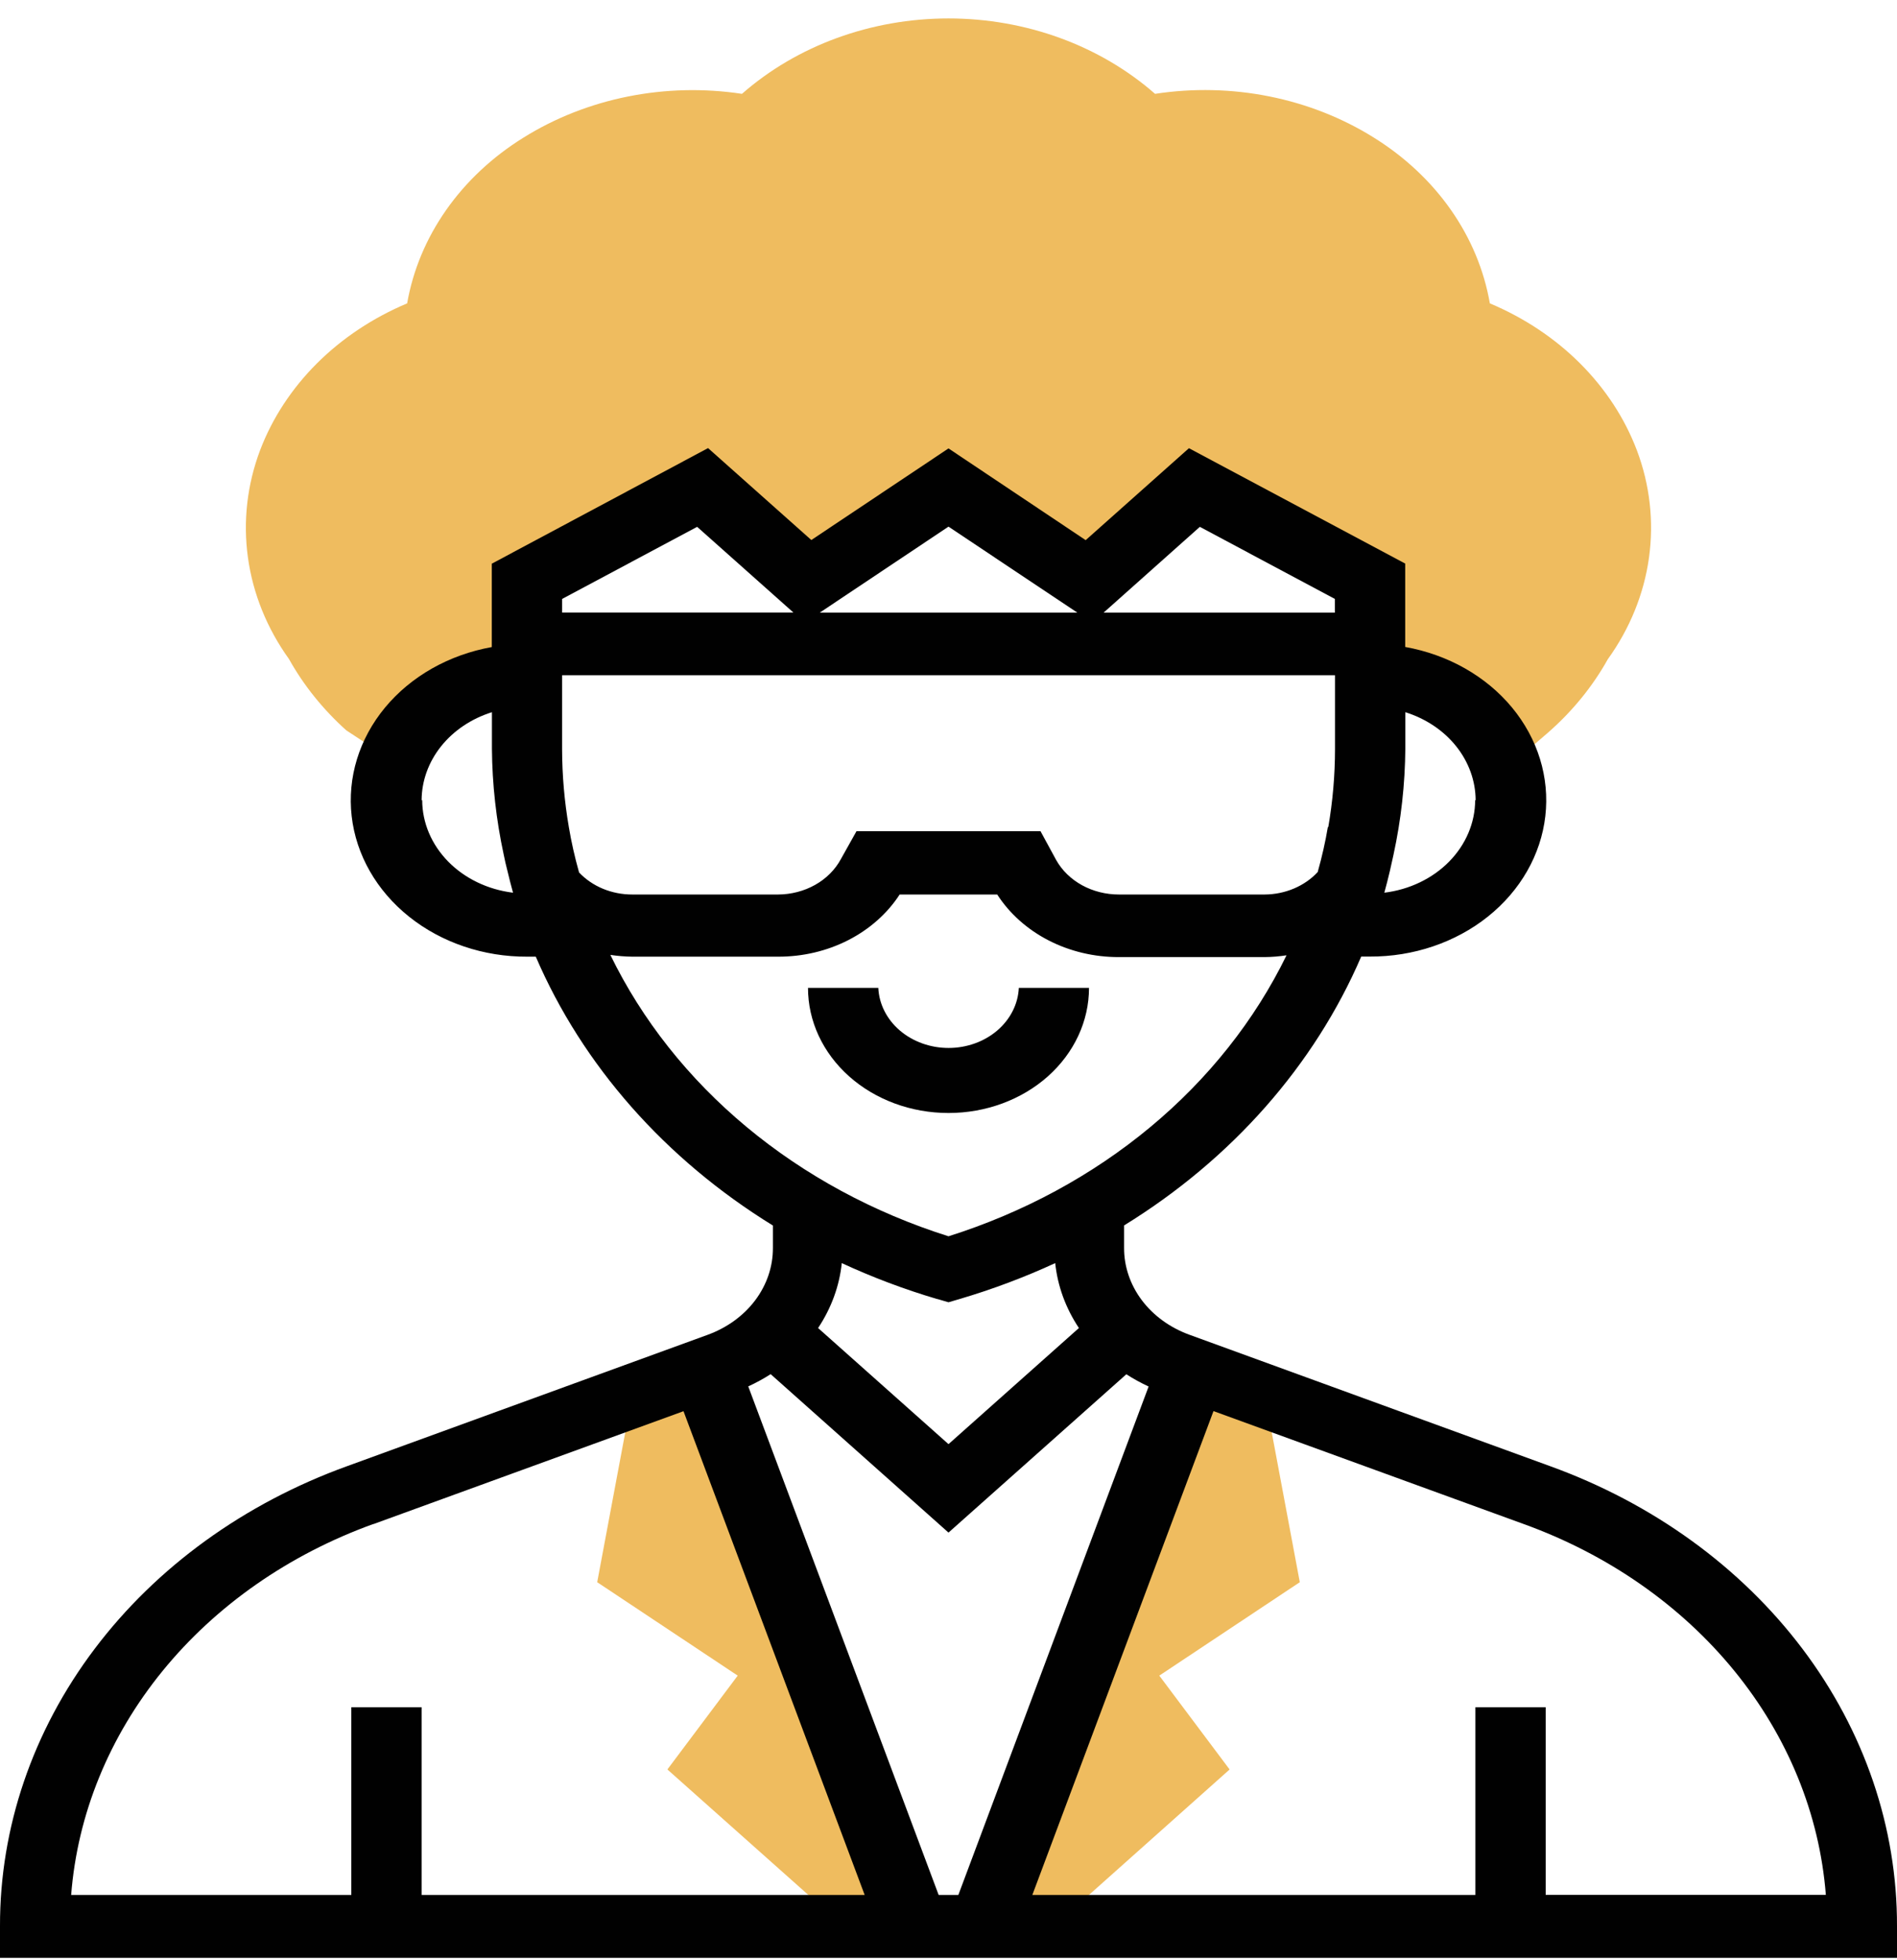 <svg width="91" height="94" viewBox="0 0 91 94" fill="none" xmlns="http://www.w3.org/2000/svg">
<path d="M78.522 21.593C77.939 20.057 77.013 18.642 75.802 17.431C74.59 16.22 73.117 15.239 71.469 14.547C71.193 12.954 70.556 11.427 69.597 10.059C68.638 8.692 67.376 7.511 65.89 6.59C62.843 4.689 59.075 3.938 55.408 4.5C52.767 2.183 49.208 0.884 45.5 0.884C41.792 0.884 38.233 2.183 35.593 4.5C31.924 3.944 28.157 4.699 25.11 6.6C23.625 7.521 22.365 8.699 21.406 10.065C20.447 11.431 19.809 12.956 19.531 14.547C17.885 15.239 16.413 16.219 15.201 17.427C13.99 18.636 13.064 20.049 12.479 21.583C11.854 23.238 11.653 24.997 11.893 26.731C12.132 28.464 12.804 30.128 13.861 31.6C14.567 32.864 15.496 34.019 16.613 35.022L18.888 36.515C19.324 35.313 20.176 34.264 21.323 33.52C22.469 32.775 23.851 32.372 25.27 32.369V27.875L33.693 23.375L38.749 27.875L45.5 23.375L52.24 27.875L57.296 23.375L65.719 27.875V32.374C67.212 32.376 68.663 32.819 69.842 33.635C71.021 34.45 71.862 35.592 72.231 36.879L74.284 35.108C75.443 34.09 76.404 32.908 77.128 31.61C78.187 30.139 78.862 28.476 79.103 26.742C79.344 25.009 79.146 23.249 78.522 21.593Z" fill="#EFBC5F"/>
<path d="M60.68 66.945L62.352 75.869L55.612 80.349L58.985 84.849L50.556 92.365H47.206L57.182 65.67L60.68 66.945Z" fill="#EFBC5F"/>
<path d="M30.32 66.945L28.648 75.869L35.388 80.349L32.015 84.848L40.438 92.345H43.794L33.818 65.67L30.32 66.945Z" fill="#EFBC5F"/>
<path d="M74.353 70.302L57.063 64.005C56.132 63.668 55.336 63.092 54.776 62.35C54.217 61.607 53.92 60.733 53.923 59.839V58.761C59.087 55.581 63.051 51.087 65.298 45.869H65.702C67.796 45.88 69.819 45.196 71.377 43.951C72.935 42.706 73.917 40.989 74.13 39.135C74.343 37.282 73.772 35.424 72.53 33.924C71.287 32.424 69.461 31.39 67.408 31.023V27.024L57.034 21.492L52.08 25.901L45.5 21.502L38.92 25.895L33.966 21.487L23.592 27.029V31.028C21.539 31.395 19.713 32.429 18.47 33.929C17.228 35.429 16.657 37.287 16.87 39.141C17.083 40.994 18.065 42.711 19.623 43.956C21.181 45.201 23.204 45.885 25.298 45.874H25.702C27.948 51.093 31.913 55.586 37.077 58.766V59.844C37.08 60.738 36.783 61.612 36.224 62.355C35.664 63.097 34.868 63.673 33.937 64.01L16.647 70.306C11.719 72.089 7.501 75.141 4.535 79.071C1.569 83.001 -0.01 87.631 5.21794e-05 92.365V93.884H91V92.365C91.012 87.63 89.434 82.999 86.468 79.068C83.501 75.136 79.282 72.084 74.353 70.302ZM45.5 73.49L54.031 65.898C54.371 66.117 54.728 66.313 55.1 66.485L45.972 90.867H45.028L35.894 66.48C36.268 66.308 36.627 66.112 36.969 65.893L45.5 73.49ZM63.7 39.648C63.581 40.357 63.421 41.065 63.211 41.815C62.902 42.149 62.514 42.419 62.074 42.605C61.635 42.791 61.155 42.89 60.669 42.893H53.679C53.053 42.894 52.439 42.74 51.906 42.448C51.373 42.155 50.943 41.736 50.664 41.237L49.913 39.856H41.087L40.336 41.197C40.063 41.703 39.636 42.131 39.103 42.431C38.569 42.73 37.952 42.891 37.321 42.893H30.331C29.845 42.894 29.364 42.799 28.922 42.617C28.481 42.434 28.09 42.167 27.778 41.835C27.567 41.086 27.408 40.372 27.289 39.668C27.075 38.429 26.967 37.177 26.964 35.923V32.38H64.041V35.923C64.04 37.177 63.931 38.429 63.717 39.668L63.7 39.648ZM70.764 38.373C70.76 39.455 70.317 40.499 69.517 41.314C68.716 42.129 67.612 42.659 66.407 42.806C66.504 42.462 66.589 42.113 66.674 41.759C66.735 41.502 66.792 41.248 66.845 40.995C67.21 39.315 67.401 37.608 67.414 35.897V34.151C68.397 34.459 69.249 35.029 69.853 35.785C70.457 36.541 70.783 37.445 70.787 38.373H70.764ZM57.557 25.263L64.035 28.72V29.378H52.939L57.557 25.263ZM51.682 29.378H39.323L45.5 25.253L51.682 29.378ZM33.443 25.263L38.061 29.373H26.964V28.72L33.443 25.263ZM20.225 38.373C20.229 37.445 20.555 36.542 21.159 35.786C21.763 35.03 22.615 34.459 23.598 34.151V35.897C23.611 37.608 23.802 39.315 24.166 40.995C24.217 41.248 24.274 41.501 24.343 41.764C24.428 42.113 24.513 42.462 24.61 42.806C23.405 42.659 22.301 42.129 21.5 41.314C20.7 40.499 20.257 39.455 20.253 38.373H20.225ZM29.279 45.788C29.627 45.842 29.979 45.87 30.331 45.874H37.321C38.503 45.879 39.665 45.605 40.69 45.082C41.714 44.558 42.566 43.803 43.157 42.893H47.837C48.426 43.807 49.277 44.567 50.303 45.094C51.329 45.622 52.494 45.898 53.679 45.894H60.663C61.016 45.891 61.367 45.862 61.715 45.808C60.195 48.923 57.971 51.727 55.181 54.045C52.392 56.363 49.096 58.146 45.5 59.282C41.9 58.145 38.602 56.359 35.812 54.038C33.021 51.716 30.797 48.908 29.279 45.788ZM44.965 62.289L45.5 62.446L46.035 62.289C47.611 61.824 49.144 61.248 50.619 60.568C50.734 61.668 51.123 62.731 51.756 63.681L45.5 69.249L39.244 63.681C39.877 62.731 40.266 61.668 40.381 60.568C41.855 61.251 43.388 61.828 44.965 62.294V62.289ZM17.921 73.08L32.788 67.669L41.479 90.867H20.225V81.867H16.852V90.867H3.413C3.716 86.992 5.235 83.271 7.797 80.127C10.359 76.983 13.861 74.541 17.904 73.08H17.921ZM74.148 90.867V81.867H70.775V90.867H49.521L58.212 67.664L73.079 73.075C77.126 74.534 80.631 76.974 83.196 80.119C85.761 83.263 87.283 86.986 87.587 90.862H74.165L74.148 90.867Z" fill="#010101"/>
<path d="M52.24 47.372H48.873C48.837 48.146 48.466 48.878 47.838 49.415C47.21 49.951 46.373 50.251 45.503 50.251C44.632 50.251 43.796 49.951 43.167 49.415C42.539 48.878 42.169 48.146 42.133 47.372H38.76C38.76 48.963 39.47 50.489 40.734 51.614C41.998 52.739 43.713 53.37 45.5 53.37C47.288 53.37 49.002 52.739 50.266 51.614C51.53 50.489 52.24 48.963 52.24 47.372Z" fill="#010101"/>
</svg>
